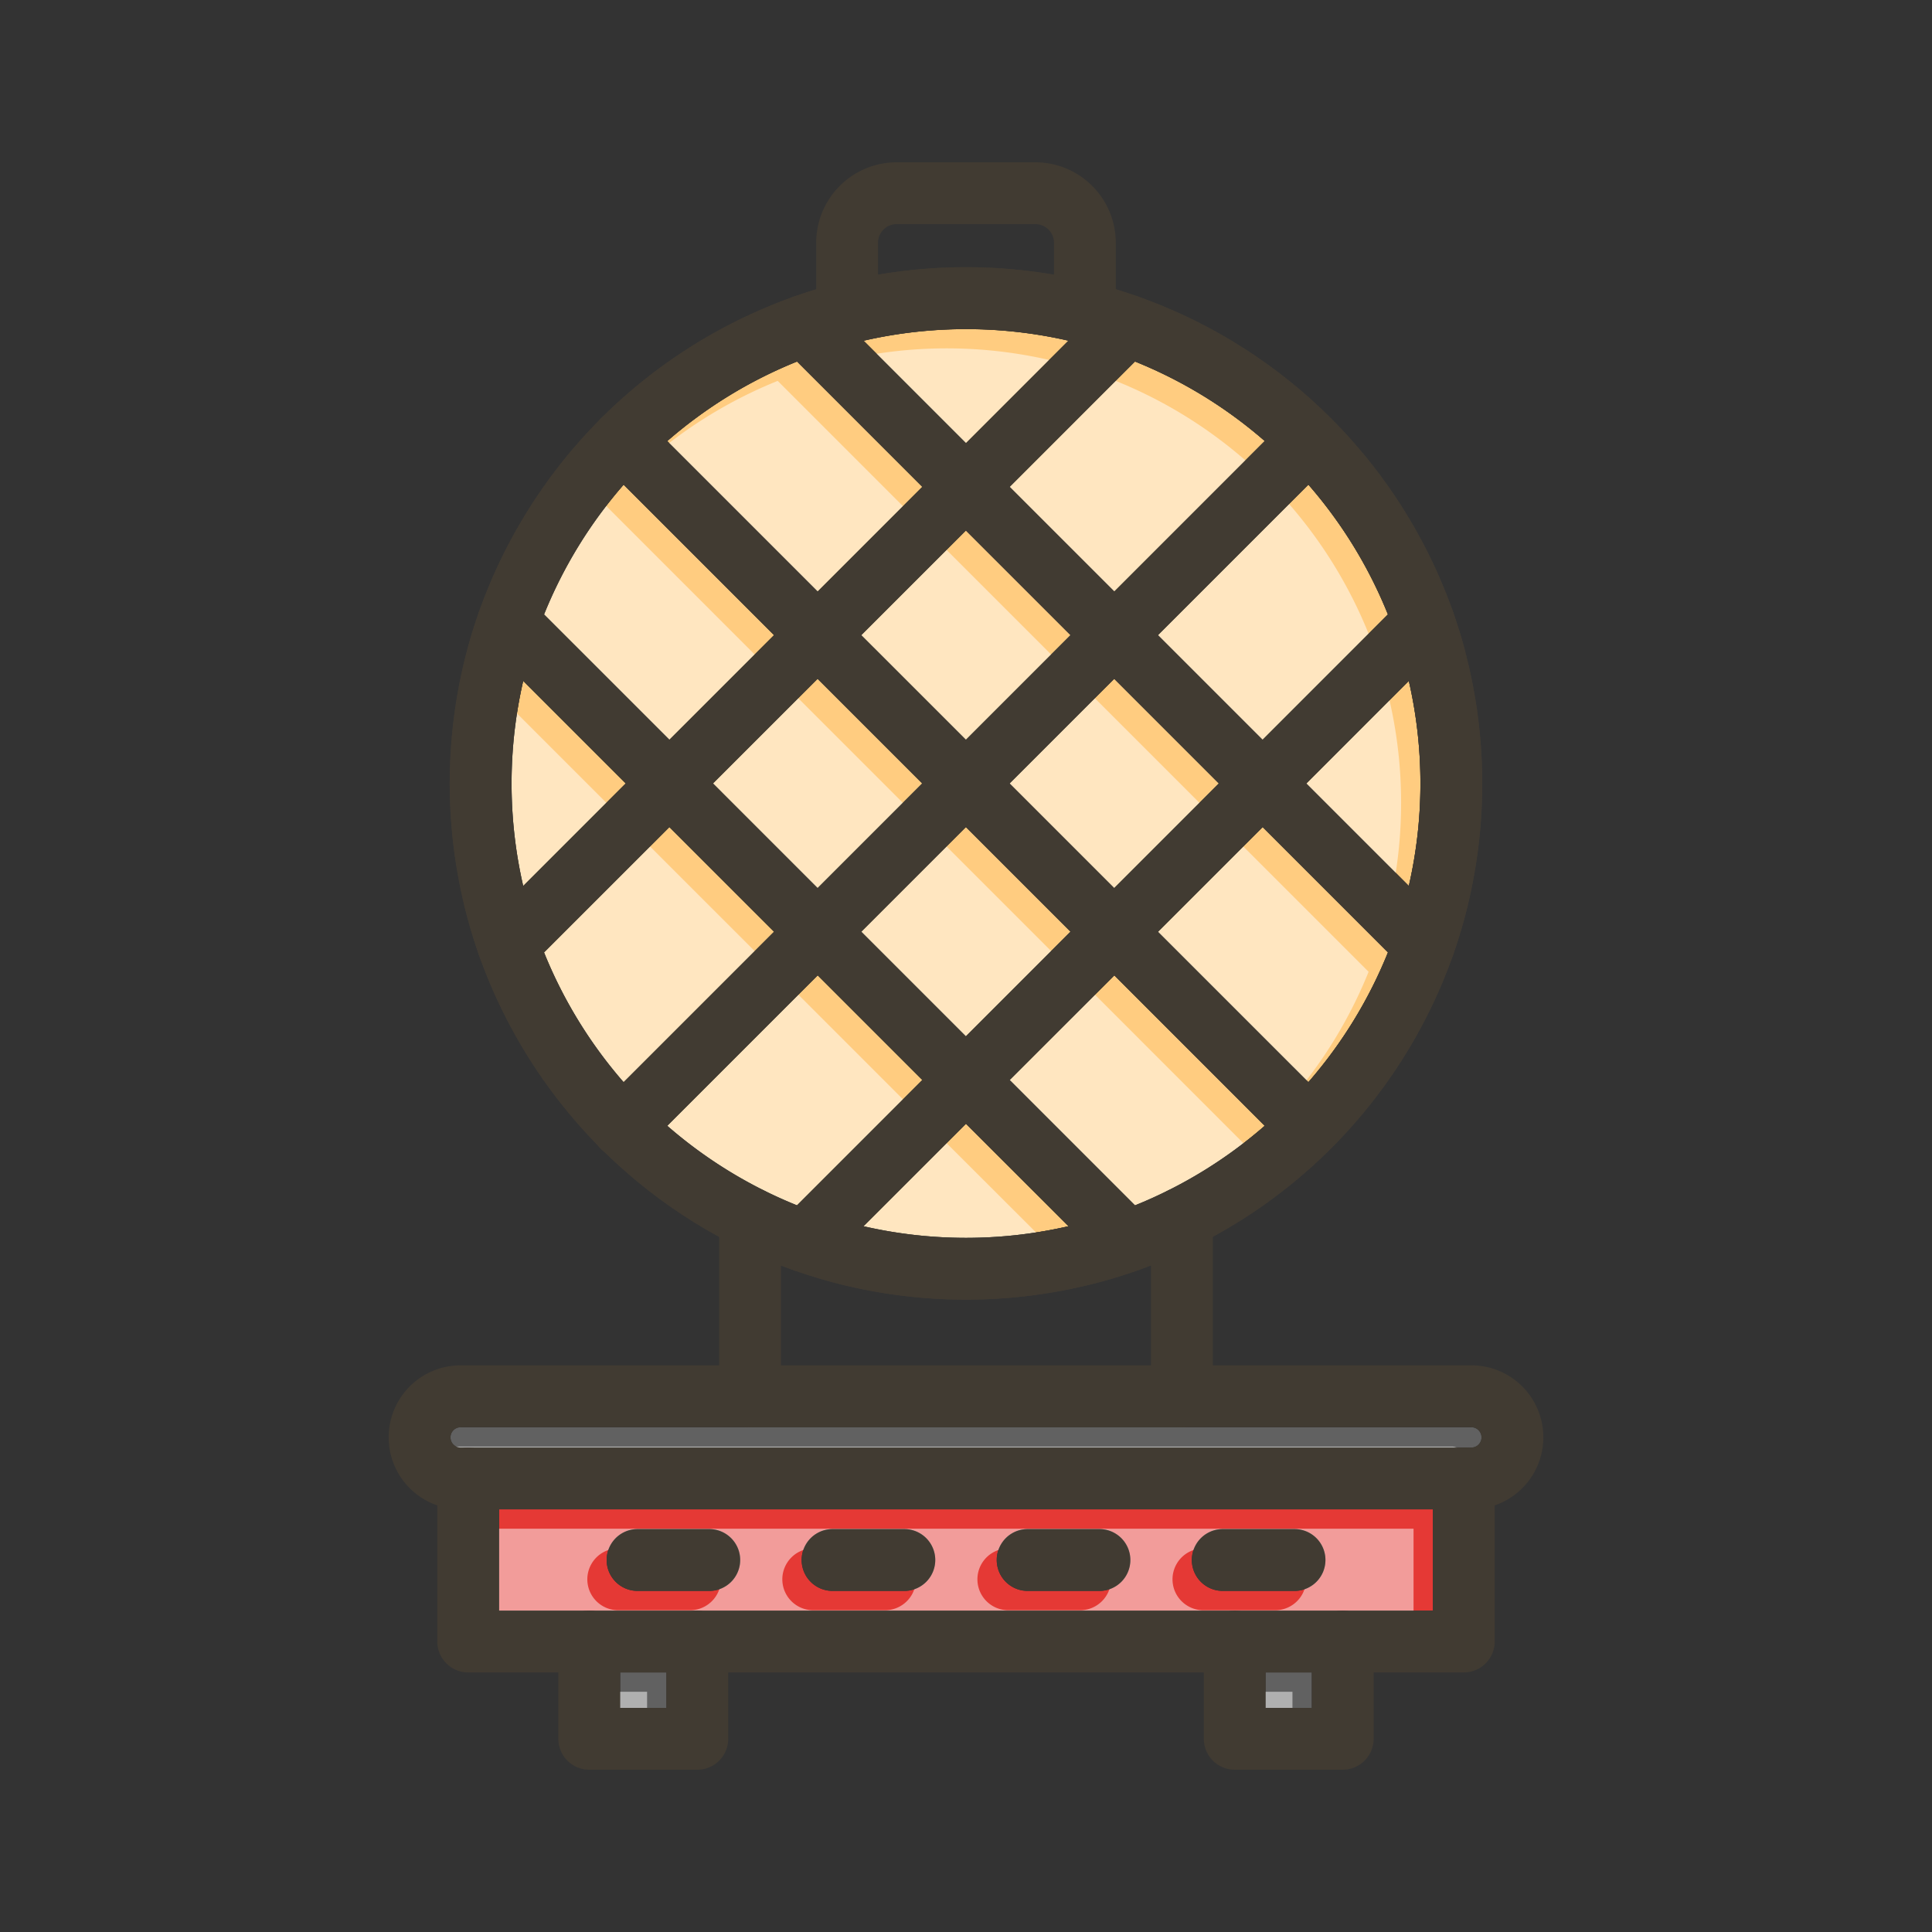 <svg id="Layer_1" viewBox="0 0 1000 1000" xmlns="http://www.w3.org/2000/svg" data-name="Layer 1"><rect x="0" y="0" width="1000" height="1000" fill="#333333" stroke="none"/><path d="m766.83 744a5.27 5.27 0 0 1 -5.26 5.26h-523.14a5.26 5.26 0 0 1 0-10.52h523.14a5.27 5.27 0 0 1 5.26 5.26z" fill="#616161"/><path d="m321.03 865.66h23.9v18.34h-23.9z" fill="#616161"/><path d="m655.07 865.66h23.9v18.34h-23.9z" fill="#616161"/><path d="m553.05 634.7a237.1 237.1 0 0 1 -106.09 0l53-53z" fill="#ffcc80"/><path d="m654.6 582.73a237.14 237.14 0 0 1 -67.11 41.16l-64.86-64.89 54.14-54.13z" fill="#ffcc80"/><path d="m718.39 493a237.14 237.14 0 0 1 -41.16 67.11l-77.84-77.83 54.14-54.14z" fill="#ffcc80"/><path d="m735.21 405.51a235.45 235.45 0 0 1 -6 53l-53-53 53-53.05a236.58 236.58 0 0 1 6 53.05z" fill="#ffcc80"/><path d="m718.38 318-64.85 64.86-54.14-54.14 77.84-77.84a237.07 237.07 0 0 1 41.15 67.12z" fill="#ffcc80"/><path d="m538.49 367.22h76.57v76.57h-76.57z" fill="#ffcc80" transform="matrix(.707 -.707 .707 .707 -117.8 526.61)"/><path d="m477.38 559-64.85 64.85a236.78 236.78 0 0 1 -67.13-41.16l77.84-77.84z" fill="#ffcc80"/><path d="m461.72 443.98h76.56v76.58h-76.56z" fill="#ffcc80" transform="matrix(.707 -.707 .707 .707 -194.57 494.75)"/><path d="m384.96 367.22h76.56v76.57h-76.56z" fill="#ffcc80" transform="matrix(.707 -.707 .707 .707 -162.77 418.05)"/><path d="m461.72 290.45h76.57v76.57h-76.57z" fill="#ffcc80" transform="matrix(.707 -.707 .707 .707 -86.01 449.84)"/><path d="m654.61 228.27-77.84 77.85-54.14-54.12 64.85-64.86a237 237 0 0 1 67.13 41.13z" fill="#ffcc80"/><path d="m400.62 482.27-65.45 65.45-12.4 12.39a237.28 237.28 0 0 1 -41.16-67.11l64.86-64.86z" fill="#ffcc80"/><path d="m323.85 405.51-53.05 53.05a236.9 236.9 0 0 1 0-106.09z" fill="#ffcc80"/><path d="m400.62 328.75-54.14 54.13-64.87-64.88a237.19 237.19 0 0 1 41.16-67.12z" fill="#ffcc80"/><path d="m477.38 252-54.14 54.14-77.85-77.85a237.21 237.21 0 0 1 67.14-41.15z" fill="#ffcc80"/><path d="m553 176.31-53 53-53-53a237.2 237.2 0 0 1 106.07 0z" fill="#ffcc80"/><path d="m258.35 781.25v52.41h483.3v-52.41zm108.76 42.2h-37.11a16 16 0 0 1 0-32h37.16a16 16 0 0 1 0 32zm101 0h-37.18a16 16 0 0 1 0-32h37.16a16 16 0 0 1 0 32zm101 0h-37.2a16 16 0 0 1 0-32h37.16a16 16 0 0 1 0 32zm101 0h-37.22a16 16 0 0 1 0-32h37.16a16 16 0 0 1 0 32z" fill="#e53935"/><g fill="#fff" opacity=".5"><path d="m756.83 754a5.27 5.27 0 0 1 -5.26 5.26h-523.14a5.26 5.26 0 0 1 0-10.52h523.14a5.27 5.27 0 0 1 5.26 5.26z"/><path d="m311.03 875.66h23.9v18.34h-23.9z"/><path d="m645.07 875.66h23.9v18.34h-23.9z"/><path d="m543.05 644.7a237.1 237.1 0 0 1 -106.09 0l53-53z"/><path d="m644.6 592.73a237.14 237.14 0 0 1 -67.11 41.16l-64.86-64.89 54.14-54.13z"/><path d="m708.39 503a237.14 237.14 0 0 1 -41.16 67.11l-77.84-77.83 54.14-54.14z"/><path d="m725.21 415.51a235.45 235.45 0 0 1 -6 53l-53-53 53-53.05a236.58 236.58 0 0 1 6 53.05z"/><path d="m708.38 328-64.85 64.86-54.14-54.14 77.84-77.84a237.07 237.07 0 0 1 41.15 67.12z"/><path d="m528.49 377.22h76.57v76.57h-76.57z" transform="matrix(.707 -.707 .707 .707 -127.8 522.47)"/><path d="m467.38 569-64.85 64.85a236.78 236.78 0 0 1 -67.13-41.16l77.84-77.84z"/><path d="m451.72 453.98h76.56v76.58h-76.56z" transform="matrix(.707 -.707 .707 .707 -204.57 490.61)"/><path d="m374.96 377.22h76.56v76.57h-76.56z" transform="matrix(.707 -.707 .707 .707 -172.77 413.91)"/><path d="m451.72 300.45h76.57v76.57h-76.57z" transform="matrix(.707 -.707 .707 .707 -96.01 445.7)"/><path d="m644.61 238.27-77.84 77.85-54.14-54.12 64.85-64.86a237 237 0 0 1 67.13 41.13z"/><path d="m390.62 492.27-65.45 65.45-12.4 12.39a237.28 237.28 0 0 1 -41.16-67.11l64.86-64.86z"/><path d="m313.85 415.51-53.05 53.05a236.9 236.9 0 0 1 0-106.09z"/><path d="m390.62 338.75-54.14 54.13-64.87-64.88a237.19 237.19 0 0 1 41.16-67.12z"/><path d="m467.38 262-54.14 54.14-77.85-77.85a237.21 237.21 0 0 1 67.14-41.15z"/><path d="m543 186.31-53 53-53-53a237.2 237.2 0 0 1 106.07 0z"/><path d="m248.35 791.25v52.41h483.3v-52.41zm108.76 42.2h-37.11a16 16 0 0 1 0-32h37.16a16 16 0 0 1 0 32zm101 0h-37.18a16 16 0 0 1 0-32h37.16a16 16 0 0 1 0 32zm101 0h-37.2a16 16 0 1 1 0-32h37.16a16 16 0 0 1 0 32zm101 0h-37.22a16 16 0 0 1 0-32h37.16a16 16 0 0 1 0 32z"/></g><g fill="#413b32"><path d="m610.56 738.69c-.27 0-.53 0-.8-.08a13.58 13.58 0 0 1 -1.55-.27l-.69-.17-.19-.06-.57-.17h-.11c-.21-.07-.42-.14-.63-.23h-.08a6.21 6.21 0 0 1 -.66-.28c-.22-.09-.44-.19-.65-.3l-.12-.06-.53-.28c-.27-.15-.53-.31-.79-.48s-.38-.24-.56-.37a14.32 14.32 0 0 1 -1.62-1.29c-.19-.17-.37-.34-.55-.53s-.36-.36-.53-.55a13.75 13.75 0 0 1 -1-1.19q-.16-.21-.3-.42l-.23-.33a15.87 15.87 0 0 1 -1.95-4.14q-.12-.37-.21-.75c-.06-.24-.12-.47-.16-.7a3.55 3.55 0 0 1 -.09-.47l-.06-.36a16 16 0 0 1 -.18-2.4v-16h-191.53v16a16 16 0 0 1 -.18 2.4 15.72 15.72 0 0 1 -.52 2.28 15.05 15.05 0 0 1 -1.18 2.84 14.31 14.31 0 0 1 -.77 1.3c-.14.21-.28.42-.44.63s-.3.4-.46.6-.32.39-.49.58-.25.28-.39.42l-.32.33-.49.46c-.34.31-.69.6-1.05.88l-.57.41c-.18.13-.37.26-.56.37a15.62 15.62 0 0 1 -3.57 1.7l-.57.17-.19.06-.68.17a13.37 13.37 0 0 1 -1.56.27c-.26 0-.52.06-.79.08s-.54 0-.81 0h222.73c-.27-.03-.54-.05-.8-.07zm151-32h-523.13a37.26 37.26 0 1 0 0 74.52h523.14a37.26 37.26 0 0 0 0-74.52zm-523.13 42.56a5.26 5.26 0 0 1 0-10.52h523.14a5.26 5.26 0 0 1 0 10.52zm372.13-10.56-.8-.08c-.52-.07-1-.16-1.55-.27l-.69-.17-.19-.06-.57-.17h-.11l-.63-.23h-.08c-.23-.09-.45-.18-.66-.28s-.44-.2-.65-.3l-.12-.06-.53-.28c-.27-.15-.53-.31-.79-.48s-.38-.24-.56-.37a14.32 14.32 0 0 1 -1.62-1.29c-.19-.17-.37-.34-.55-.53s-.36-.36-.53-.55a13.75 13.75 0 0 1 -1-1.19q-.16-.21-.3-.42l-.23-.33a15.87 15.87 0 0 1 -1.95-4.14q-.12-.36-.21-.75c-.06-.24-.12-.47-.16-.7a3.55 3.55 0 0 1 -.09-.47l-.06-.36a16 16 0 0 1 -.18-2.4v-16h-191.53v16a16 16 0 0 1 -.18 2.4 15.72 15.72 0 0 1 -.52 2.28 15.05 15.05 0 0 1 -1.18 2.84 13.06 13.06 0 0 1 -.77 1.3c-.14.22-.29.42-.44.63l-.46.6c-.16.19-.32.39-.49.58s-.25.28-.39.42l-.32.33-.49.46c-.34.31-.69.6-1.05.88l-.57.41c-.18.13-.37.25-.56.37a15.62 15.62 0 0 1 -3.57 1.7l-.57.17-.19.06-.68.17q-.77.17-1.56.27l-.79.08h-.81 222.73z"/><path d="m773.65 765.25v84.41a16 16 0 0 1 -16 16h-515.3a16 16 0 0 1 -16-16v-84.41a16 16 0 0 1 32 0v68.41h483.3v-68.41a16 16 0 0 1 32 0z"/><path d="m376.93 849.66v50.34a16 16 0 0 1 -16 16h-55.93a16 16 0 0 1 -16-16v-50.34a16 16 0 0 1 32 0v34.34h23.9v-34.34a16 16 0 0 1 32 0z"/><path d="m711 849.66v50.34a16 16 0 0 1 -16 16h-55.9a16 16 0 0 1 -16-16v-50.34a16 16 0 0 1 32 0v34.34h23.9v-34.34a16 16 0 0 1 32 0z"/><path d="m627.77 630.52v92.22a16 16 0 0 1 -15.59 16h-.82-.8l-.8-.08c-.52-.07-1-.16-1.55-.27l-.69-.17-.19-.06-.57-.17h-.11l-.63-.23h-.08c-.23-.09-.45-.18-.66-.28s-.44-.2-.65-.3l-.12-.06-.53-.28c-.27-.15-.53-.31-.79-.48s-.38-.24-.56-.37a14.32 14.32 0 0 1 -1.62-1.29l-.55-.53-.53-.55c-.35-.38-.67-.78-1-1.19-.1-.14-.21-.28-.3-.42l-.23-.33a15.87 15.87 0 0 1 -1.95-4.14q-.12-.36-.21-.75c-.06-.24-.12-.47-.16-.7a4.3 4.3 0 0 1 -.09-.47l-.06-.36a16 16 0 0 1 -.18-2.4v-92.34a16 16 0 0 1 32 0z"/><path d="m404.22 630.51v92.23a16 16 0 0 1 -.18 2.4 15.72 15.72 0 0 1 -.52 2.28 15.05 15.05 0 0 1 -1.18 2.84 13.06 13.06 0 0 1 -.77 1.3c-.14.22-.29.42-.44.63l-.46.6c-.16.19-.32.39-.49.58s-.25.28-.39.42l-.32.33-.49.46c-.34.31-.69.6-1.05.88l-.57.41c-.18.13-.37.25-.56.37a15.62 15.62 0 0 1 -3.57 1.7l-.57.17-.19.06-.68.17q-.77.17-1.56.27l-.79.08h-.81-.82a16 16 0 0 1 -15.59-16v-92.18a16 16 0 0 1 32 0z"/><path d="m758.42 337.36c-1.73-6.65-3.81-13.44-6.18-20.19a1.59 1.59 0 0 0 -.07-.2c0-.14-.09-.27-.14-.41s-.13-.37-.2-.55a267.8 267.8 0 0 0 -162.83-162.51l-.2-.07-.36-.13c-3.58-1.26-7.22-2.46-10.89-3.57-3.1-.94-6.22-1.82-9.34-2.63q-11.21-3-22.66-4.91a269.48 269.48 0 0 0 -91.07 0q-11.43 2-22.62 4.91-4.71 1.23-9.38 2.65-5.41 1.63-10.69 3.5l-.55.19-.42.15a268.73 268.73 0 0 0 -99.46 62.72l-.27.27-.28.29c-.11.1-.2.2-.3.31a268.44 268.44 0 0 0 -62.34 98.82c-.07.19-.14.37-.2.55s-.1.27-.14.41a1.59 1.59 0 0 0 -.07.2c-2.37 6.76-4.45 13.55-6.18 20.15a268.74 268.74 0 0 0 0 136.34c1.75 6.72 3.85 13.55 6.22 20.32 0 .1.07.21.11.31l.11.3a268.88 268.88 0 0 0 63 99.84 269.38 269.38 0 0 0 61.16 45.74 264.87 264.87 0 0 0 32 14.83q3.12 1.22 6.28 2.31c.2.09.41.16.61.23a1.34 1.34 0 0 0 .26.09 1.34 1.34 0 0 0 .26.09c6.54 2.3 13.33 4.37 20.18 6.19a268.78 268.78 0 0 0 136.35 0c6.76-1.77 13.65-3.87 20.45-6.27.3-.1.59-.2.88-.32 2.1-.74 4.2-1.51 6.28-2.32a264.87 264.87 0 0 0 32-14.83 267.68 267.68 0 0 0 124.36-145.87 0 0 0 0 0 0 0c2.42-6.85 4.54-13.78 6.32-20.56a268.74 268.74 0 0 0 0-136.34zm-81.19 222.74q-5.25 6-10.92 11.71t-11.71 10.92a237.14 237.14 0 0 1 -67.11 41.16q-4.63 1.86-9.34 3.52c-6 2.13-12.12 4-18.11 5.56q-3.48.91-7 1.73a237.1 237.1 0 0 1 -106.09 0q-3.51-.81-7-1.72c-6.16-1.63-12.25-3.5-18.12-5.57q-4.69-1.65-9.32-3.52a236.78 236.78 0 0 1 -67.13-41.16q-6-5.25-11.71-10.92t-10.92-11.7a237.28 237.28 0 0 1 -41.14-67.11q-1.86-4.64-3.52-9.34c-2.13-6-4-12.12-5.56-18.11-.61-2.32-1.19-4.64-1.73-7a236.9 236.9 0 0 1 0-106.09q.81-3.53 1.73-7c1.55-5.94 3.42-12 5.55-18.1q1.65-4.69 3.52-9.33a237.19 237.19 0 0 1 41.16-67.12q5.25-6 10.92-11.71t11.7-10.92a237.21 237.21 0 0 1 67.14-41.15q4.44-1.78 9-3.38l.42-.14c5.87-2.09 11.93-3.95 18.06-5.56l1.73-.44a.11.11 0 0 0 .07 0l1.41-.36h.05c1.25-.31 2.5-.61 3.75-.89a237.2 237.2 0 0 1 106.07 0c1.47.34 3 .7 4.42 1.08h.17l2.44.62c6.1 1.6 12.16 3.46 18 5.55l.42.14q4.51 1.59 9 3.38a237 237 0 0 1 67.13 41.15q6 5.26 11.7 10.92t10.92 11.71a237.07 237.07 0 0 1 41.1 67.09q1.88 4.62 3.52 9.32c2.14 6.07 4 12.16 5.57 18.14.61 2.32 1.19 4.64 1.73 7a236.86 236.86 0 0 1 0 106.08c-.54 2.35-1.11 4.7-1.73 7-1.56 6-3.42 12.05-5.55 18.08q-1.65 4.71-3.52 9.34a237.14 237.14 0 0 1 -41.17 67.14z"/><path d="m758.42 337.36c-1.73-6.65-3.81-13.44-6.18-20.19a1.59 1.59 0 0 0 -.07-.2c0-.14-.09-.27-.14-.41s-.13-.37-.2-.55a267.8 267.8 0 0 0 -162.83-162.51l-.2-.07-.36-.13c-3.58-1.26-7.22-2.46-10.89-3.57-3.1-.94-6.22-1.82-9.34-2.63q-11.21-3-22.66-4.91a269.48 269.48 0 0 0 -91.07 0q-11.43 2-22.62 4.91-4.71 1.23-9.38 2.65-5.41 1.63-10.69 3.5l-.55.19-.42.15a268.73 268.73 0 0 0 -99.46 62.72l-.27.27-.28.29c-.11.1-.2.2-.3.31a268.44 268.44 0 0 0 -62.34 98.82c-.07.19-.14.37-.2.55s-.1.27-.14.41a1.59 1.59 0 0 0 -.07.2c-2.37 6.76-4.45 13.55-6.18 20.15a268.74 268.74 0 0 0 0 136.34c1.75 6.72 3.85 13.55 6.22 20.32 0 .1.07.21.11.31l.11.3a268.88 268.88 0 0 0 63 99.84 269.38 269.38 0 0 0 61.16 45.74 264.87 264.87 0 0 0 32 14.83q3.12 1.22 6.28 2.31c.2.09.41.16.61.23a1.34 1.34 0 0 0 .26.09 1.34 1.34 0 0 0 .26.09c6.54 2.3 13.33 4.37 20.18 6.19a268.78 268.78 0 0 0 136.35 0c6.76-1.77 13.65-3.87 20.45-6.27.3-.1.59-.2.88-.32 2.1-.74 4.2-1.51 6.28-2.32a264.87 264.87 0 0 0 32-14.83 267.68 267.68 0 0 0 124.36-145.87 0 0 0 0 0 0 0c2.42-6.85 4.54-13.78 6.32-20.56a268.74 268.74 0 0 0 0-136.34zm-81.19 222.74q-5.25 6-10.92 11.71t-11.71 10.92a237.14 237.14 0 0 1 -67.11 41.16q-4.63 1.86-9.34 3.52c-6 2.13-12.12 4-18.11 5.56q-3.48.91-7 1.73a237.1 237.1 0 0 1 -106.09 0q-3.51-.81-7-1.72c-6.16-1.63-12.25-3.5-18.12-5.57q-4.69-1.65-9.32-3.52a236.78 236.78 0 0 1 -67.13-41.16q-6-5.25-11.71-10.92t-10.92-11.7a237.28 237.28 0 0 1 -41.14-67.11q-1.86-4.64-3.52-9.34c-2.13-6-4-12.12-5.56-18.11-.61-2.32-1.19-4.64-1.73-7a236.9 236.9 0 0 1 0-106.09q.81-3.53 1.73-7c1.55-5.94 3.42-12 5.55-18.1q1.65-4.69 3.52-9.33a237.19 237.19 0 0 1 41.16-67.12q5.25-6 10.92-11.71t11.7-10.92a237.21 237.21 0 0 1 67.14-41.15q4.44-1.78 9-3.38l.42-.14c5.87-2.09 11.93-3.95 18.06-5.56l1.73-.44a.11.11 0 0 0 .07 0l1.41-.36h.05c1.25-.31 2.5-.61 3.75-.89a237.2 237.2 0 0 1 106.07 0c1.47.34 3 .7 4.42 1.08h.17l2.44.62c6.1 1.6 12.16 3.46 18 5.55l.42.14q4.51 1.59 9 3.38a237 237 0 0 1 67.13 41.15q6 5.26 11.7 10.92t10.92 11.71a237.07 237.07 0 0 1 41.1 67.09q1.88 4.62 3.52 9.32c2.14 6.07 4 12.16 5.57 18.14.61 2.32 1.19 4.64 1.73 7a236.86 236.86 0 0 1 0 106.08c-.54 2.35-1.11 4.7-1.73 7-1.56 6-3.42 12.05-5.55 18.08q-1.65 4.71-3.52 9.34a237.14 237.14 0 0 1 -41.17 67.14z"/><path d="m748.31 333.35-19.11 19.11-53 53.05-22.63 22.62-54.14 54.14-22.66 22.63-54.14 54.1-22.63 22.66-53 53-19.13 19.13a16 16 0 0 1 -11.3 4.67 15.73 15.73 0 0 1 -4.9-.77 1.34 1.34 0 0 1 -.26-.09 1.34 1.34 0 0 1 -.26-.09c-.2-.07-.41-.14-.61-.23a16 16 0 0 1 -5.3-3.52 14.06 14.06 0 0 1 -1-1.08 16 16 0 0 1 0-20.44c.32-.38.65-.75 1-1.11l6.71-6.69.59-.59 64.84-64.85 22.62-22.59 54.14-54.13 22.62-22.63 65.45-65.45 11.31-11.32 64.86-64.88 7.3-7.3a16 16 0 0 1 22.63 0 15.76 15.76 0 0 1 3.52 5.29c.07.18.14.37.2.55s.1.27.14.41a1.59 1.59 0 0 1 .07.2 16 16 0 0 1 -3.93 16.2z"/><path d="m688.94 239.19-11.71 11.71-77.84 77.84-99.39 99.39-54.14 54.14-22.62 22.62-89.55 89.55a16 16 0 1 1 -22.62-22.63l11.7-11.7 12.4-12.39 88.07-88.07 54.14-54.14 99.39-99.39 77.84-77.85 11.7-11.7a16 16 0 0 1 22.63 22.62z"/><path d="m599.46 168.52a16 16 0 0 1 -5.07 11.69l-6.91 6.91-64.85 64.88-22.63 22.6-54.14 54.14-22.62 22.63-54.14 54.13-94.8 94.8a16 16 0 0 1 -26.3-5.71l-.11-.3c0-.1-.07-.21-.11-.31a16 16 0 0 1 3.9-16.34l6.71-6.69 88.07-88.07 54.14-54.13 22.62-22.63 65.45-65.45 11.33-11.32 72.14-72.14a16.05 16.05 0 0 1 5.39-3.55 16 16 0 0 1 11.25-.23l.2.07a16 16 0 0 1 10.48 15.02z"/><path d="m752.1 494.26a0 0 0 0 1 0 0 16 16 0 0 1 -26.41 6l-72.15-72.15-22.62-22.62-54.14-54.15-22.62-22.62-54.16-54.12-22.62-22.6-64.85-64.86-7.08-7.14a16 16 0 0 1 5.35-26.46l.42-.15.55-.19a16.06 16.06 0 0 1 16.09 4l18.58 18.58.53.53 53 53 153.56 153.57 22.63 22.63 53 53 19.12 19.12a16 16 0 0 1 3.82 16.63z"/><path d="m688.94 594.44a16 16 0 0 1 -22.63 0l-11.71-11.71-77.83-77.83-22.62-22.62-54.15-54.15-99.38-99.38-77.85-77.85-11.71-11.71a16 16 0 0 1 -.57-22c.1-.11.19-.21.3-.31a3.71 3.71 0 0 1 .27-.29l.27-.27a16 16 0 0 1 22.35.27l11.7 11.7 77.85 77.85 22.62 22.62 54.15 54.12 22.62 22.62 54.14 54.15 22.62 22.62 77.84 77.83 11.71 11.71a16 16 0 0 1 .01 22.63z"/><path d="m595.77 652.72a14.53 14.53 0 0 1 -1 1.09 15.76 15.76 0 0 1 -5.29 3.52c-.29.12-.58.22-.88.32a16 16 0 0 1 -16.45-3.84l-19.1-19.11-53-53-22.67-22.7-54.14-54.15-22.62-22.62-54.15-54.14-22.62-22.62-53-53-19.12-19.12a16 16 0 0 1 -3.93-16.18 1.59 1.59 0 0 1 .07-.2c0-.14.09-.27.14-.41s.13-.36.2-.55a15.76 15.76 0 0 1 3.52-5.29 16 16 0 0 1 22.62 0l7.3 7.3 64.87 64.86 22.58 22.62 54.14 54.15 22.62 22.62 54.14 54.14 22.63 22.59 64.86 64.86 7.29 7.29q.53.52 1 1.08a16 16 0 0 1 -.01 20.49z"/><path d="m438.46 177.93a16 16 0 0 1 -16-16v-36.28a41.69 41.69 0 0 1 41.65-41.65h71.77a41.69 41.69 0 0 1 41.65 41.65v36.26a16 16 0 0 1 -32 0v-36.26a9.66 9.66 0 0 0 -9.65-9.65h-71.77a9.66 9.66 0 0 0 -9.65 9.65v36.28a16 16 0 0 1 -16 16z"/><path d="m383.11 807.45a16 16 0 0 1 -16 16h-37.11a16 16 0 0 1 0-32h37.16a16 16 0 0 1 15.95 16z"/><path d="m484.09 807.45a16 16 0 0 1 -16 16h-37.16a16 16 0 0 1 0-32h37.16a16 16 0 0 1 16 16z"/><path d="m585.07 807.45a16 16 0 0 1 -16 16h-37.16a16 16 0 0 1 0-32h37.16a16 16 0 0 1 16 16z"/><path d="m686.05 807.45a16 16 0 0 1 -16 16h-37.16a16 16 0 0 1 0-32h37.16a16 16 0 0 1 16 16z"/></g></svg>